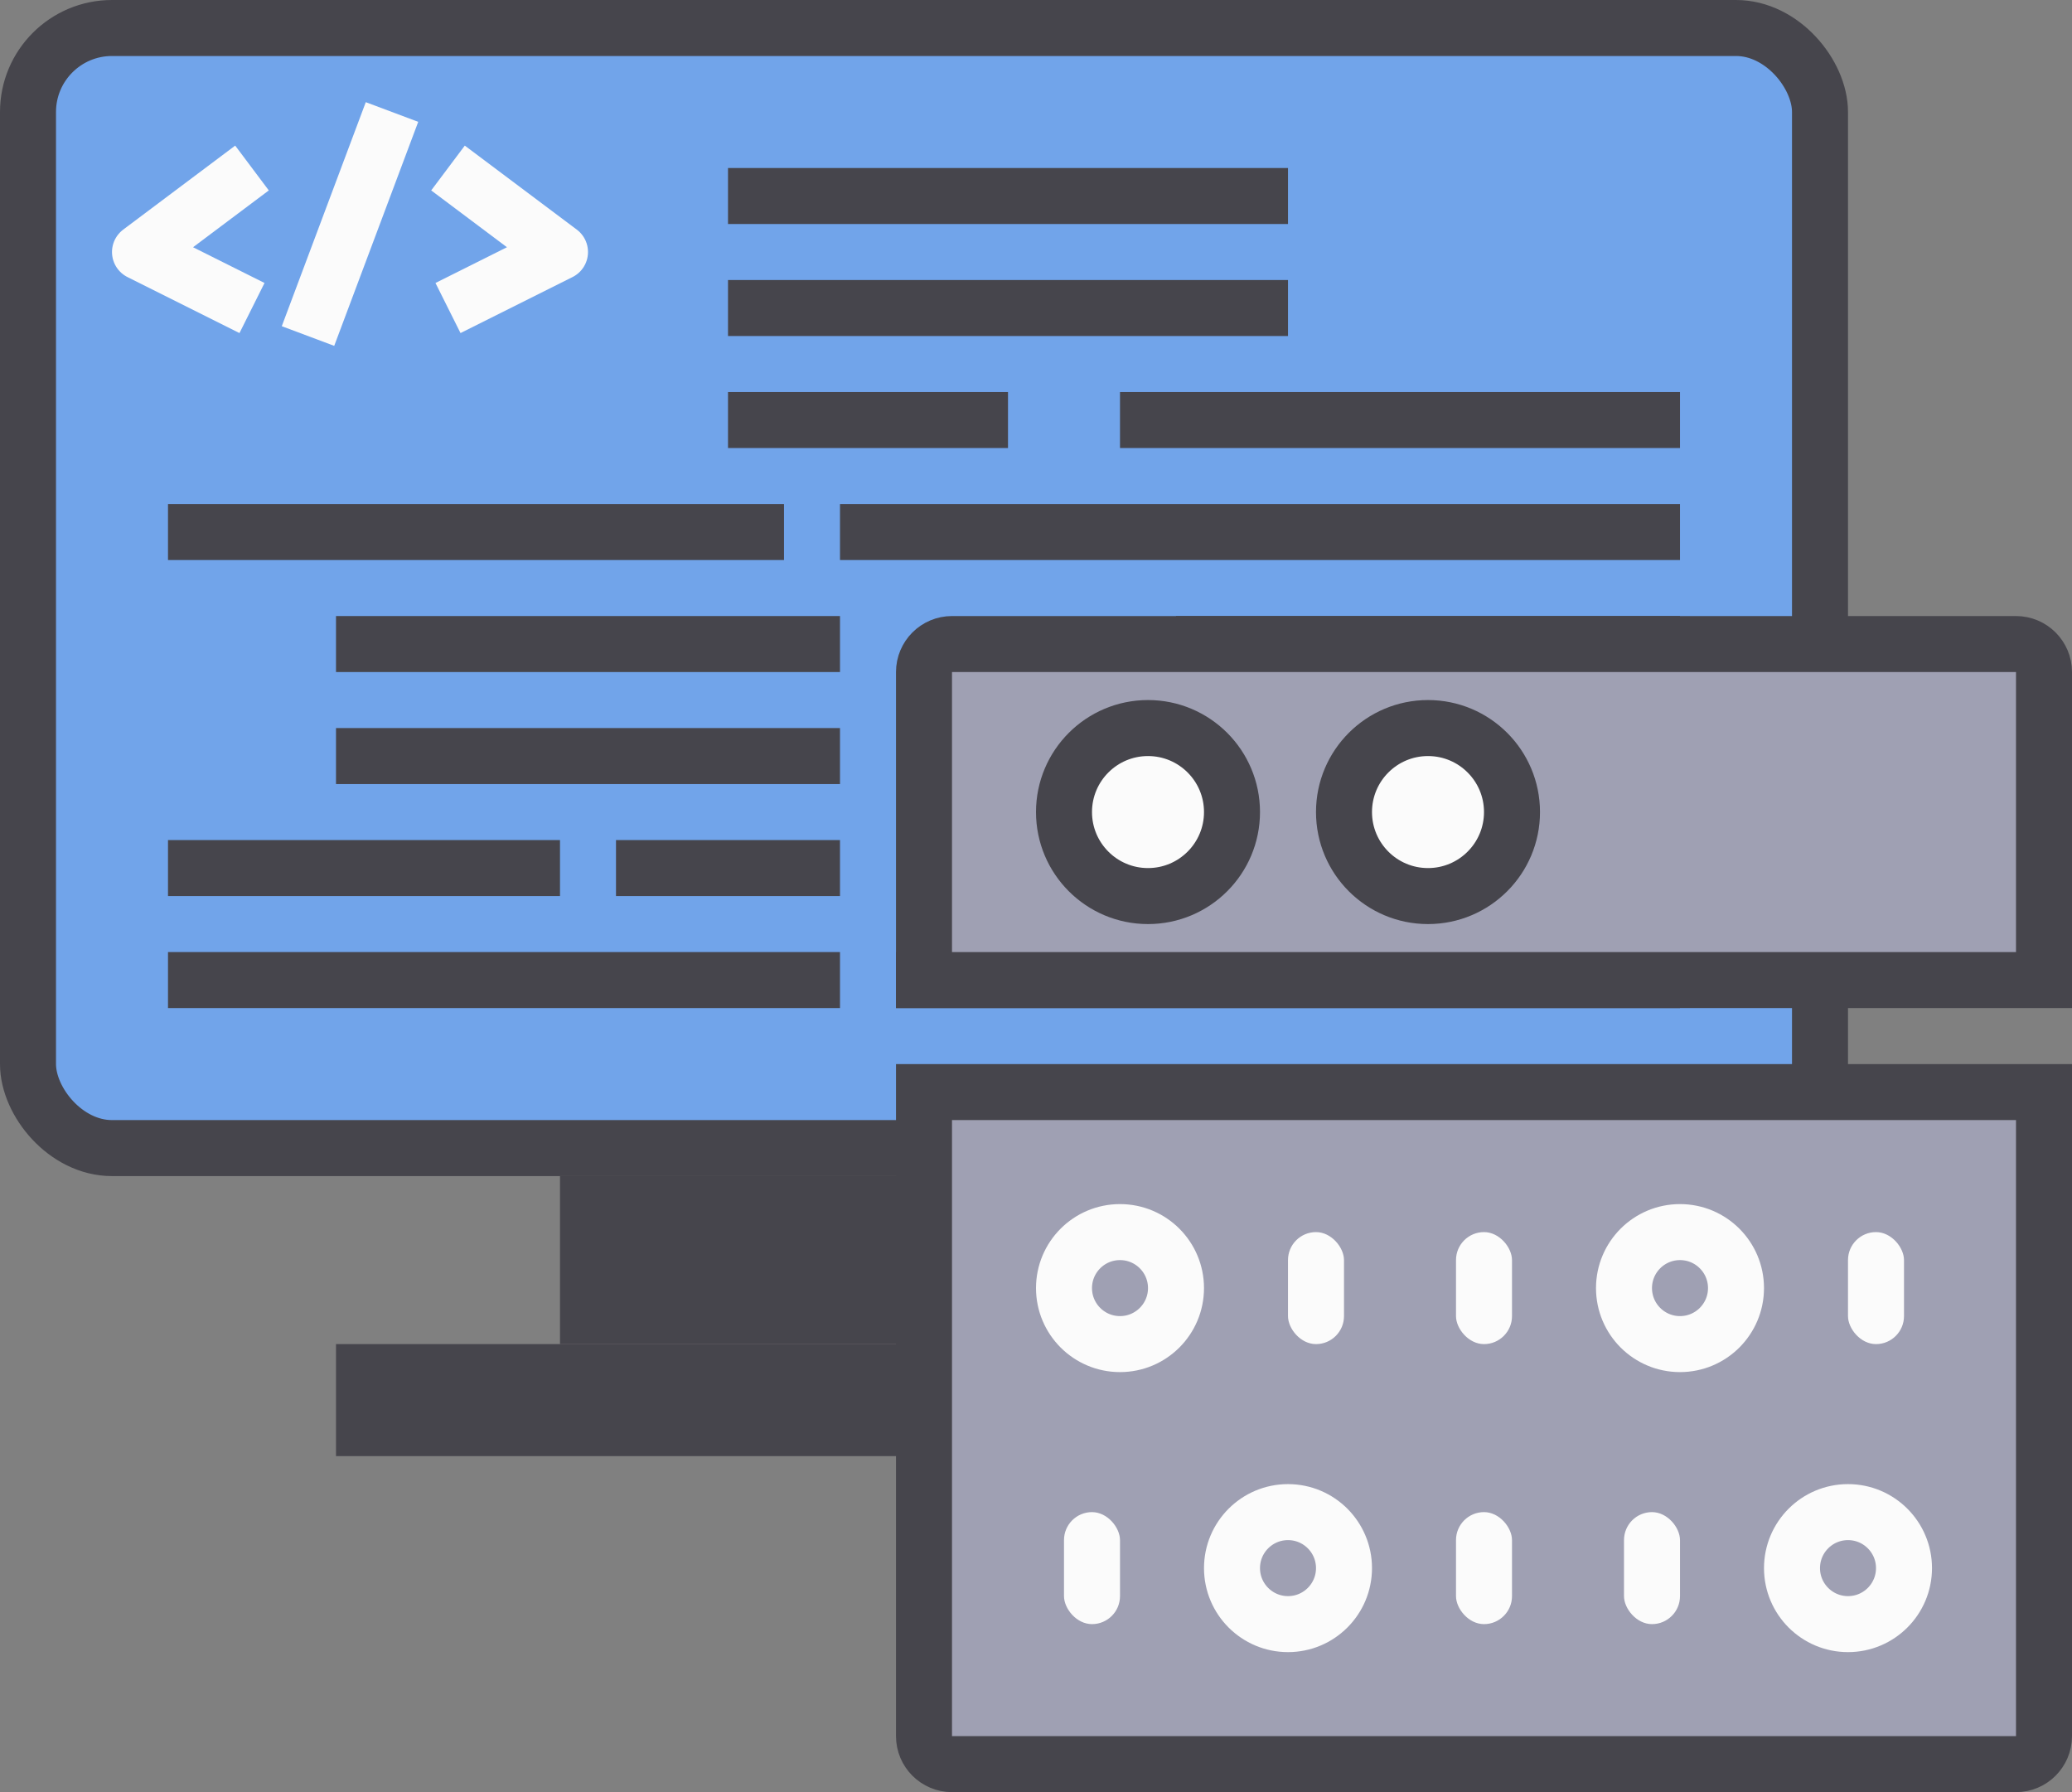 <svg width="37" height="32" viewBox="0 0 37 32" fill="none" xmlns="http://www.w3.org/2000/svg">
<rect x="0" y="0" width="37" height="32" fill="#808080" stroke="none"/>
<rect x="0.5" y="0.5" width="32" height="20" rx="1.5" fill="#71A4EA" stroke="#46454C"/>
<rect x="10" y="21" width="13" height="3" fill="#46454C"/>
<rect x="6" y="24" width="21" height="2" fill="#46454C"/>
<rect x="13" y="7" width="5" height="1" fill="#46454C"/>
<rect x="20" y="15" width="10" height="1" fill="#46454C"/>
<rect x="11" y="15" width="4" height="1" fill="#46454C"/>
<rect x="16" y="17" width="14" height="1" fill="#46454C"/>
<rect x="3" y="17" width="12" height="1" fill="#46454C"/>
<rect x="3" y="15" width="7" height="1" fill="#46454C"/>
<rect x="18" y="13" width="7" height="1" fill="#46454C"/>
<rect x="26" y="13" width="2" height="1" fill="#46454C"/>
<rect x="6" y="13" width="9" height="1" fill="#46454C"/>
<rect x="21" y="11" width="9" height="1" fill="#46454C"/>
<rect x="6" y="11" width="9" height="1" fill="#46454C"/>
<rect x="15" y="9" width="15" height="1" fill="#46454C"/>
<rect x="3" y="9" width="11" height="1" fill="#46454C"/>
<rect x="20" y="7" width="10" height="1" fill="#46454C"/>
<rect x="13" y="3" width="10" height="1" fill="#46454C"/>
<rect x="13" y="5" width="10" height="1" fill="#46454C"/>
<path d="M4.5 3L2.5 4.5L4.5 5.5" stroke="#FBFBFB" stroke-linejoin="round"/>
<path d="M8 3L10 4.5L8 5.5" stroke="#FBFBFB" stroke-linejoin="round"/>
<path d="M7 2L5.5 6" stroke="#FBFBFB"/>
<path d="M16.5 12C16.5 11.724 16.724 11.5 17 11.5H36C36.276 11.5 36.5 11.724 36.5 12V17.5H16.5V12Z" fill="#9FA0B3" stroke="#46454C"/>
<circle cx="20.5" cy="14.5" r="1.5" fill="#FBFBFB" stroke="#46454C"/>
<circle cx="25.5" cy="14.5" r="1.5" fill="#FBFBFB" stroke="#46454C"/>
<path d="M16.5 31C16.5 31.276 16.724 31.5 17 31.5H36C36.276 31.5 36.5 31.276 36.5 31V19.5H16.5V31Z" fill="#9FA0B3" stroke="#46454C"/>
<circle cx="20" cy="23" r="1" fill="#9FA0B3" stroke="#FBFBFB"/>
<circle cx="23" cy="28" r="1" fill="#9FA0B3" stroke="#FBFBFB"/>
<circle cx="33" cy="28" r="1" fill="#9FA0B3" stroke="#FBFBFB"/>
<circle cx="30" cy="23" r="1" fill="#9FA0B3" stroke="#FBFBFB"/>
<rect x="23" y="22" width="1" height="2" rx="0.5" fill="#FBFBFB"/>
<rect x="26" y="22" width="1" height="2" rx="0.5" fill="#FBFBFB"/>
<rect x="26" y="27" width="1" height="2" rx="0.5" fill="#FBFBFB"/>
<rect x="29" y="27" width="1" height="2" rx="0.5" fill="#FBFBFB"/>
<rect x="19" y="27" width="1" height="2" rx="0.5" fill="#FBFBFB"/>
<rect x="33" y="22" width="1" height="2" rx="0.5" fill="#FBFBFB"/>
</svg>
